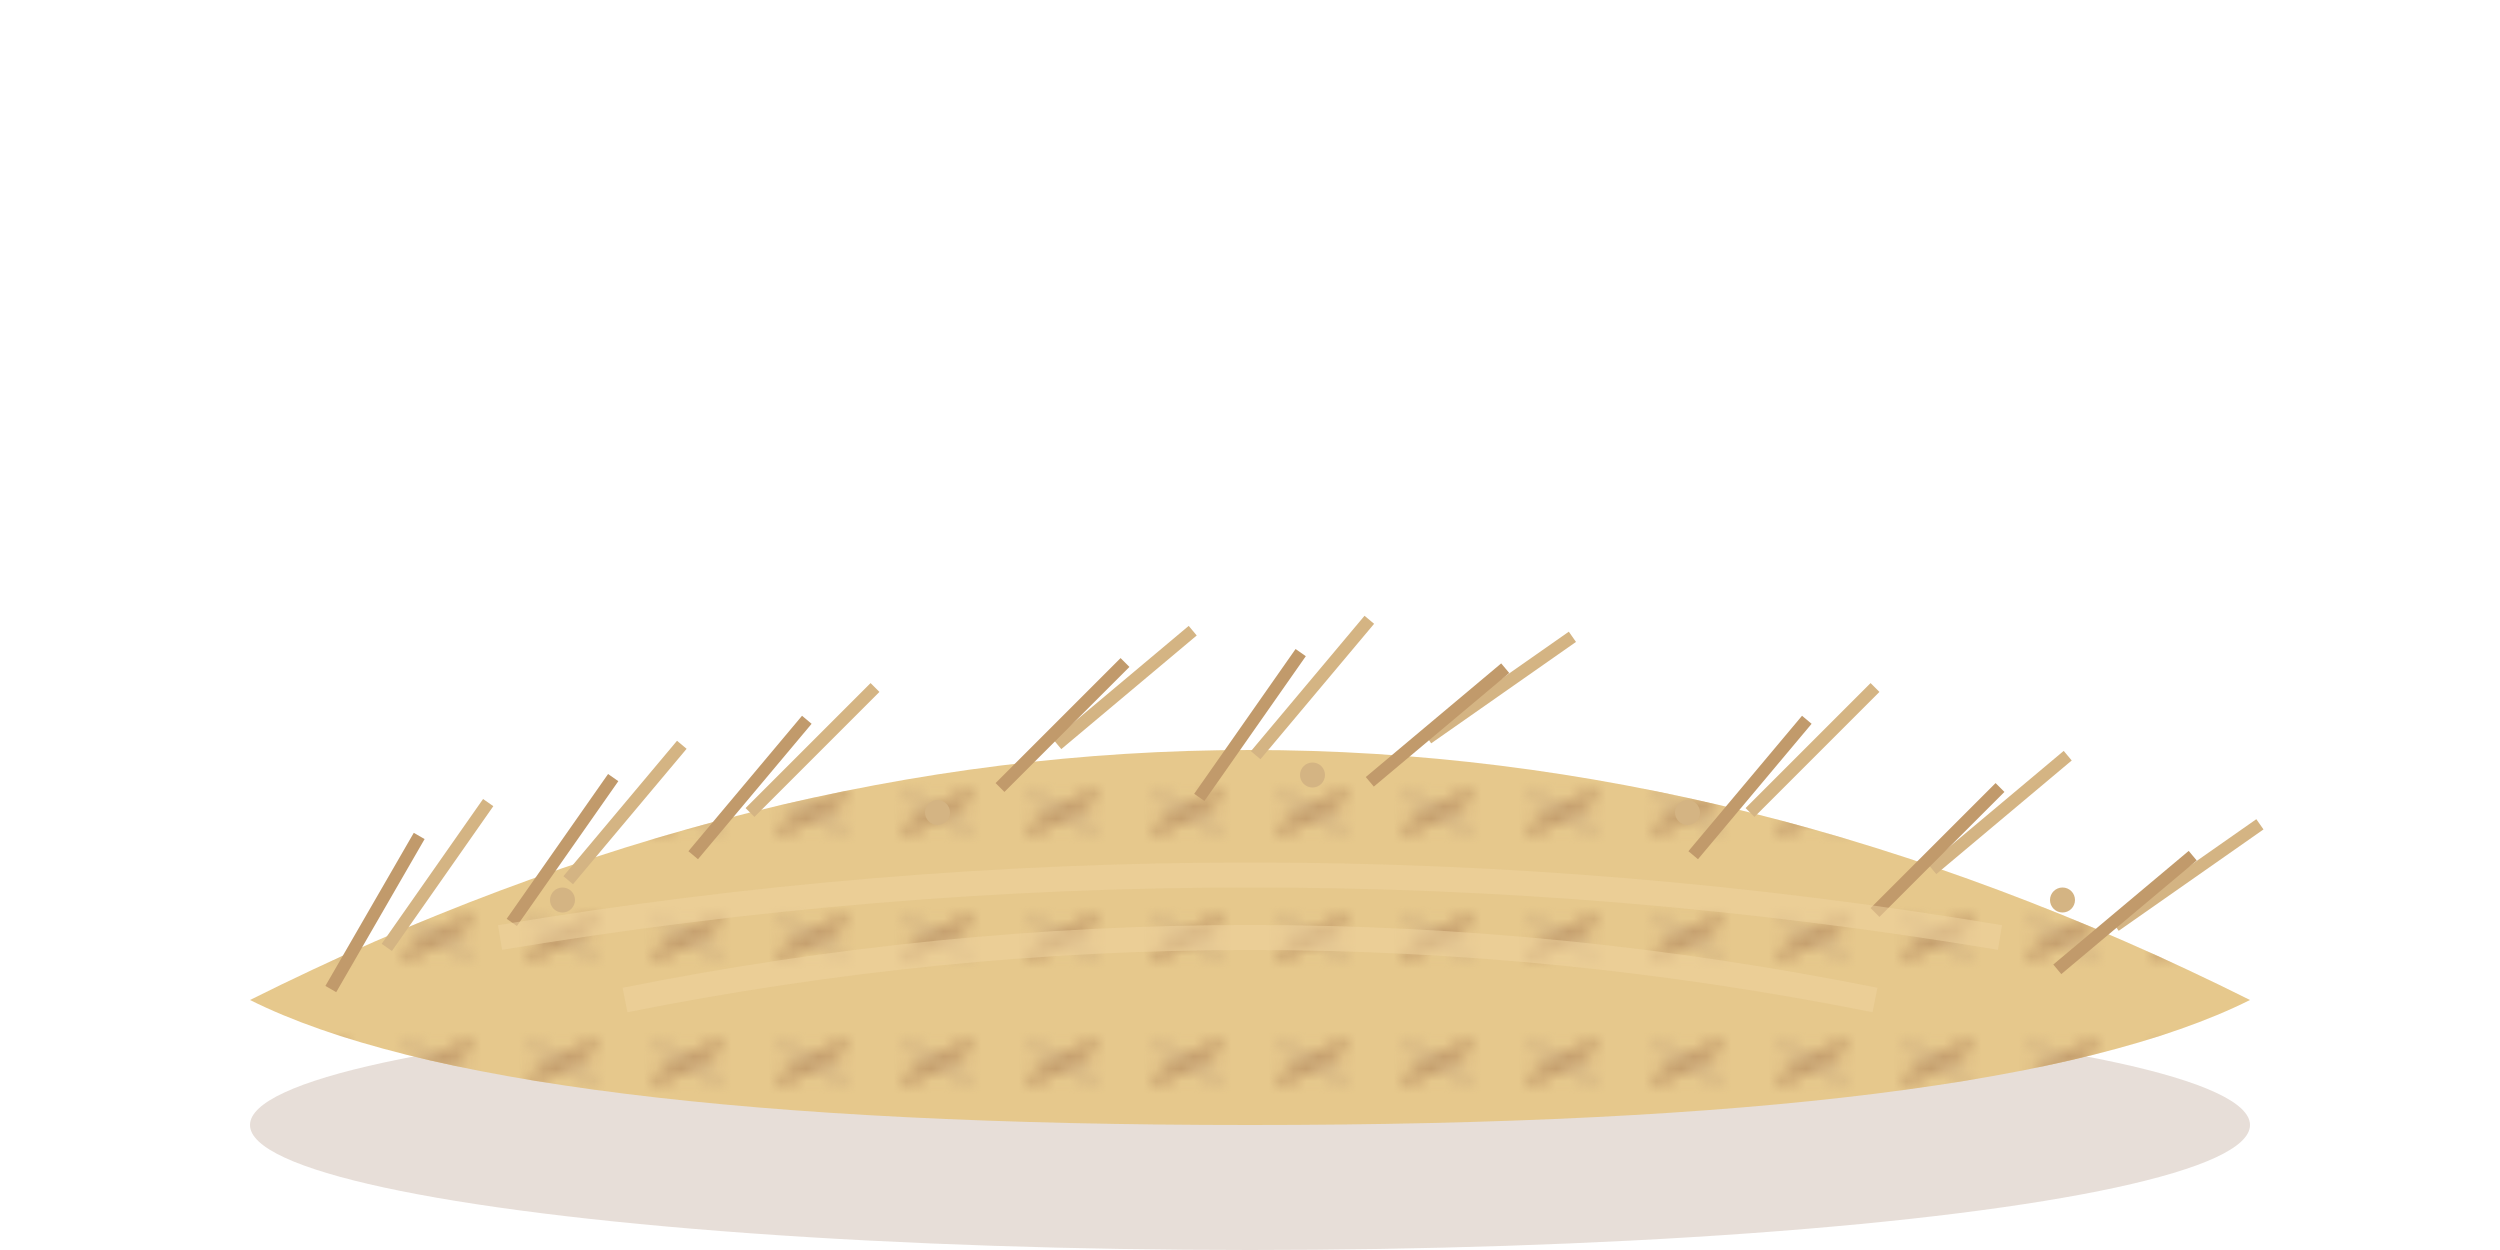 <?xml version="1.0" encoding="UTF-8"?>
<svg width="200" height="100" viewBox="0 0 200 100" xmlns="http://www.w3.org/2000/svg">
    <!-- Hay bed base -->
    <defs>
        <pattern id="hayPattern" x="0" y="0" width="10" height="10" patternUnits="userSpaceOnUse">
            <path d="M2,5 L8,5" stroke="#D4B483" stroke-width="1" transform="rotate(30,5,5)"/>
            <path d="M2,5 L8,5" stroke="#C19A6B" stroke-width="1" transform="rotate(-30,5,5)"/>
        </pattern>
    </defs>
    
    <!-- Base shadow -->
    <ellipse cx="100" cy="90" rx="80" ry="10" fill="#8B5E3C" opacity="0.2"/>
    
    <!-- Main hay pile -->
    <path d="M20,80 Q60,60 100,60 Q140,60 180,80 Q160,90 100,90 Q40,90 20,80 Z" 
          fill="#E6C88C"/>
    
    <!-- Hay texture -->
    <path d="M20,80 Q60,60 100,60 Q140,60 180,80 Q160,90 100,90 Q40,90 20,80 Z" 
          fill="url(#hayPattern)"/>
    
    <!-- Individual hay strands -->
    <g stroke="#D4B483" stroke-width="1" fill="none">
        <!-- Left side -->
        <path d="M30,75 L40,65" transform="rotate(-10,35,70)"/>
        <path d="M45,70 L55,60" transform="rotate(-5,50,65)"/>
        <path d="M60,65 L70,55" transform="rotate(0,65,60)"/>
        
        <!-- Middle -->
        <path d="M85,60 L95,50" transform="rotate(5,90,55)"/>
        <path d="M100,60 L110,50" transform="rotate(-5,105,55)"/>
        <path d="M115,60 L125,50" transform="rotate(10,120,55)"/>
        
        <!-- Right side -->
        <path d="M140,65 L150,55" transform="rotate(0,145,60)"/>
        <path d="M155,70 L165,60" transform="rotate(5,160,65)"/>
        <path d="M170,75 L180,65" transform="rotate(10,175,70)"/>
    </g>
    
    <!-- Darker hay strands -->
    <g stroke="#C19A6B" stroke-width="1" fill="none">
        <!-- Left side -->
        <path d="M25,78 L35,68" transform="rotate(-15,30,73)"/>
        <path d="M40,73 L50,63" transform="rotate(-10,45,68)"/>
        <path d="M55,68 L65,58" transform="rotate(-5,60,63)"/>
        
        <!-- Middle -->
        <path d="M80,63 L90,53" transform="rotate(0,85,58)"/>
        <path d="M95,63 L105,53" transform="rotate(-10,100,58)"/>
        <path d="M110,63 L120,53" transform="rotate(5,115,58)"/>
        
        <!-- Right side -->
        <path d="M135,68 L145,58" transform="rotate(-5,140,63)"/>
        <path d="M150,73 L160,63" transform="rotate(0,155,68)"/>
        <path d="M165,78 L175,68" transform="rotate(5,170,73)"/>
    </g>
    
    <!-- Highlights -->
    <path d="M40,75 Q100,65 160,75" stroke="#F0D5A0" stroke-width="2" opacity="0.5" fill="none"/>
    <path d="M50,80 Q100,70 150,80" stroke="#F0D5A0" stroke-width="2" opacity="0.5" fill="none"/>
    
    <!-- Small hay pieces -->
    <g fill="#D4B483">
        <circle cx="45" cy="72" r="1"/>
        <circle cx="75" cy="65" r="1"/>
        <circle cx="105" cy="62" r="1"/>
        <circle cx="135" cy="65" r="1"/>
        <circle cx="165" cy="72" r="1"/>
    </g>
</svg> 